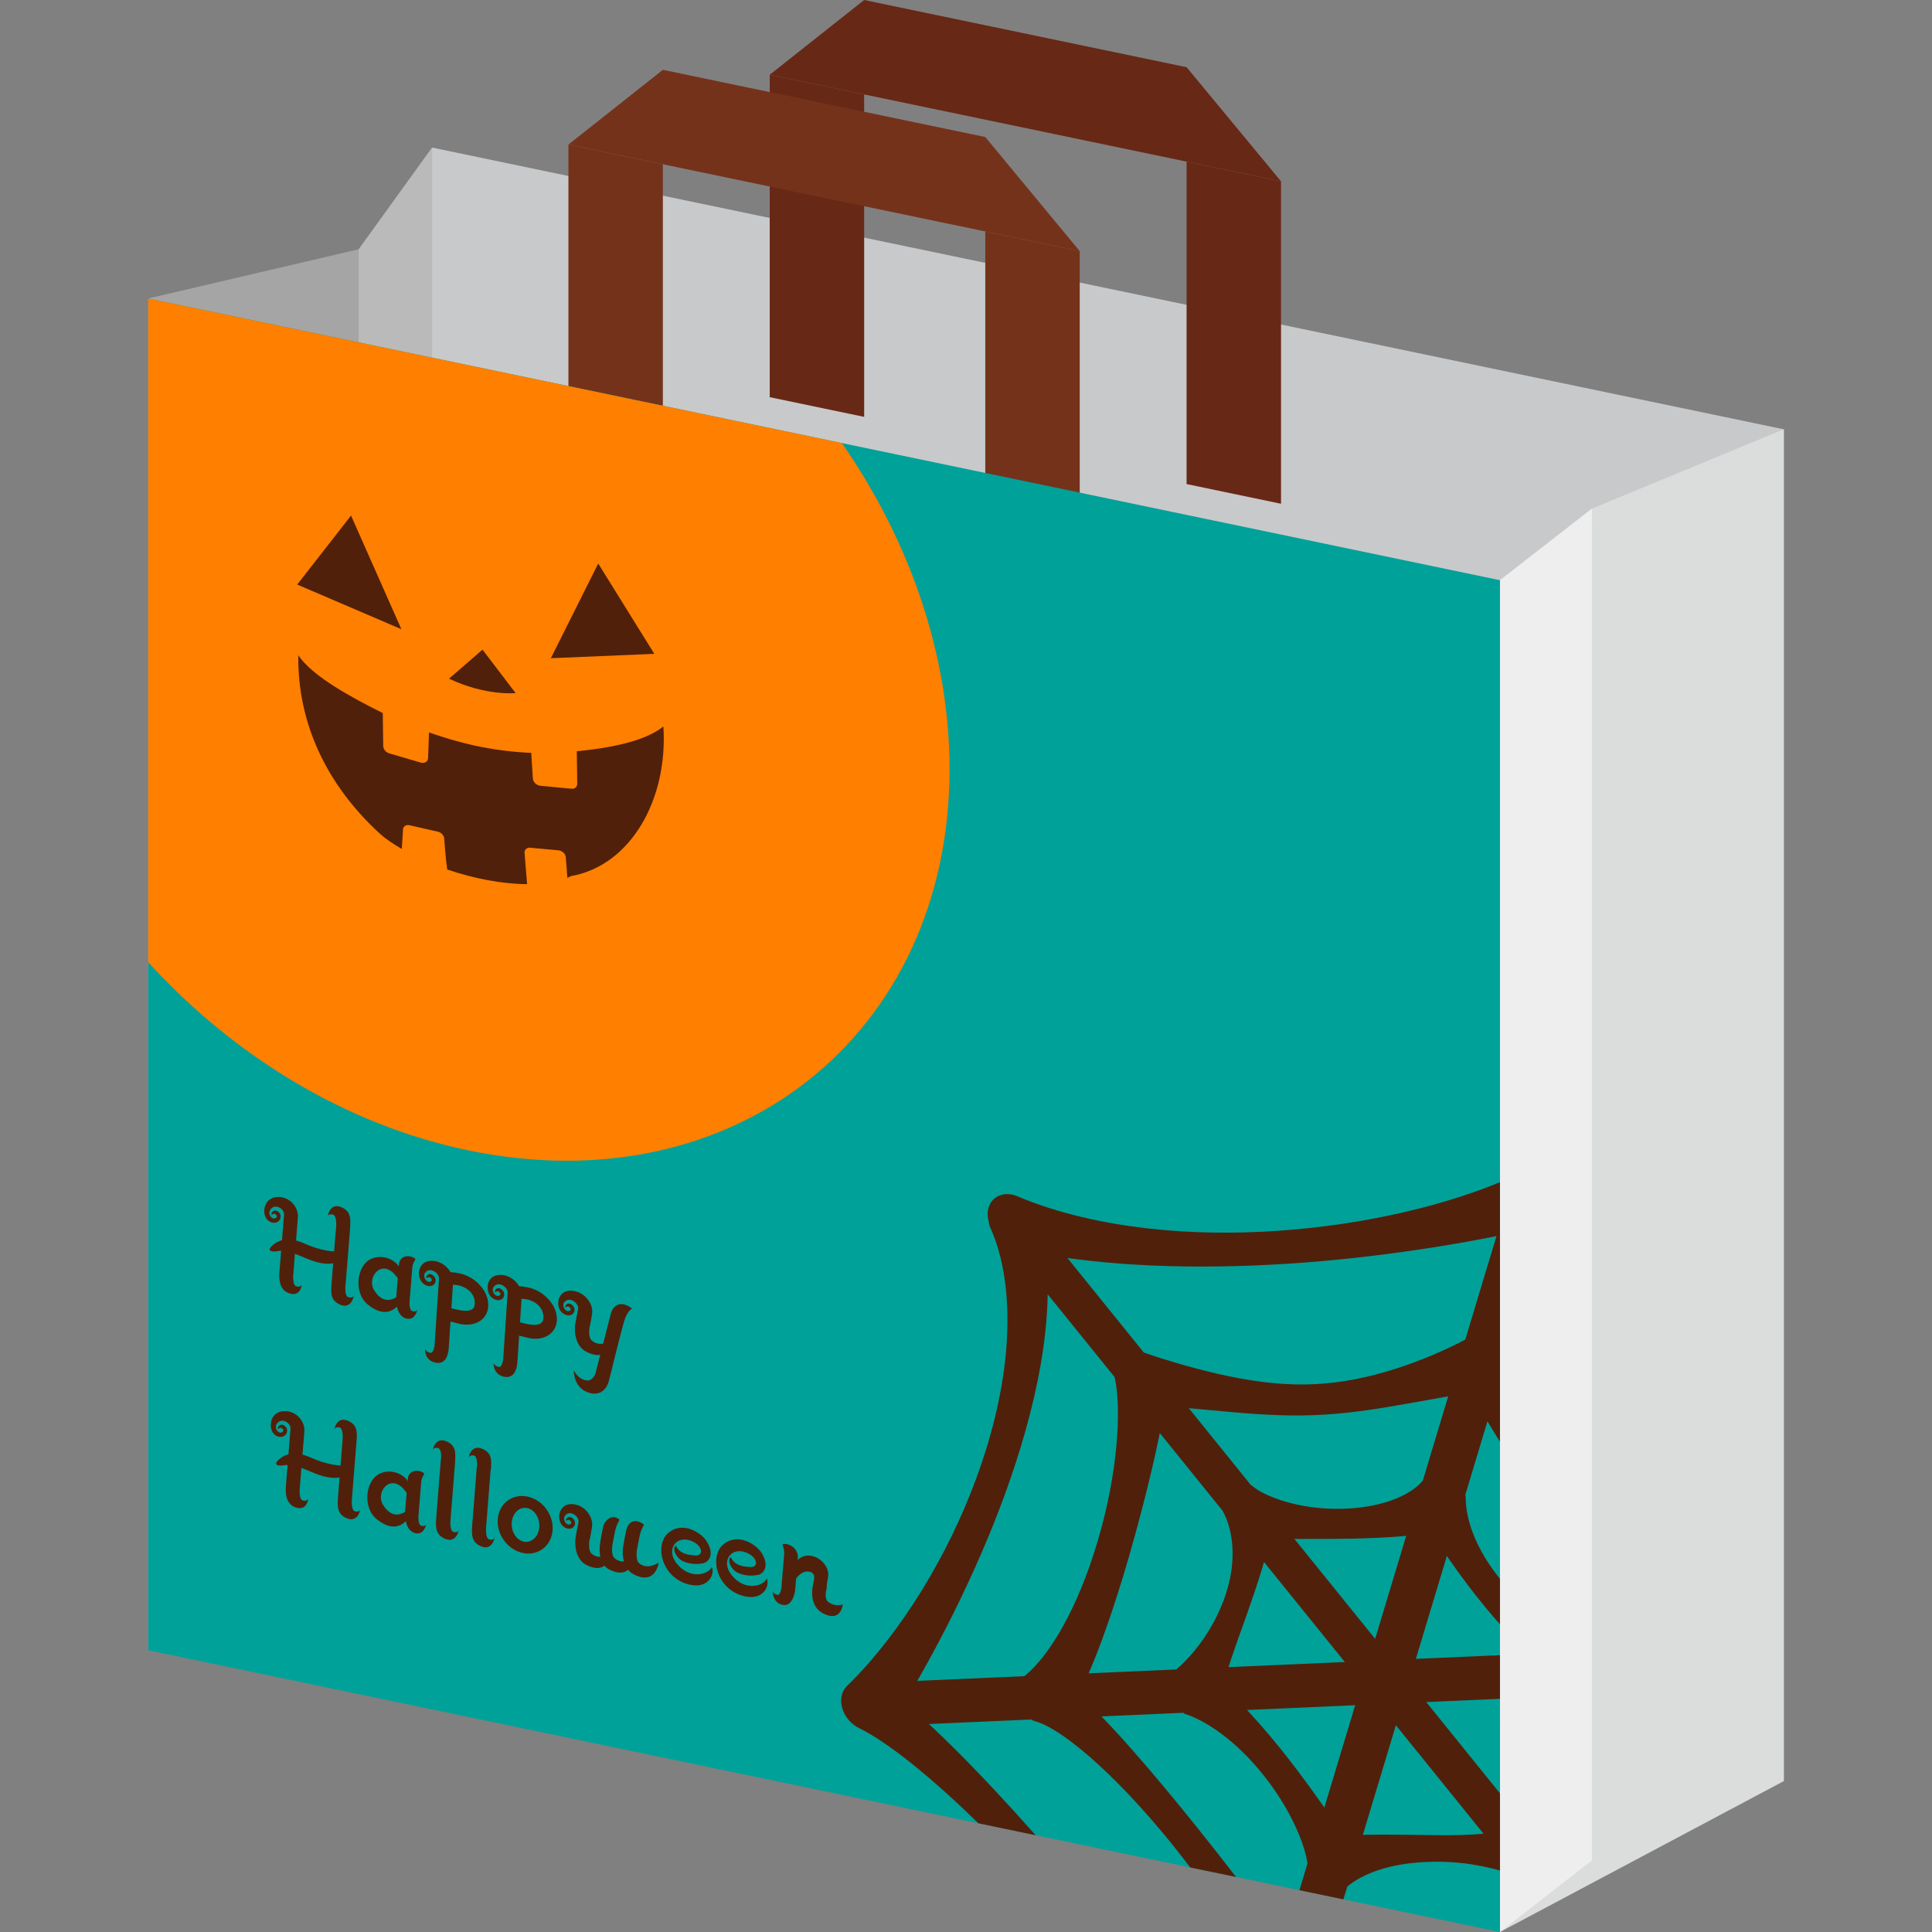 <?xml version="1.0" encoding="iso-8859-1"?>
<!-- Generator: Adobe Illustrator 15.1.0, SVG Export Plug-In . SVG Version: 6.00 Build 0)  -->
<!DOCTYPE svg PUBLIC "-//W3C//DTD SVG 1.1//EN" "http://www.w3.org/Graphics/SVG/1.1/DTD/svg11.dtd">
<svg version="1.1" id="_x32_" xmlns="http://www.w3.org/2000/svg" xmlns:xlink="http://www.w3.org/1999/xlink" x="0px" y="0px"
	 width="512px" height="512px" viewBox="0 0 512 512" style="enable-background:new 0 0 512 512;" xml:space="preserve">
<rect x="0" y="0" width="512" height="512" fill="#808080" stroke="none"/>
<g>
	<g>
		<polygon style="fill:#C8C9CA;" points="472.73,113.77 472.73,472.006 114.493,397.342 114.493,39.105 		"/>
		<g>
			<polygon style="fill:#682816;" points="229.01,110.473 203.983,105.257 203.983,19.81 229.01,25.025 			"/>
			<polygon style="fill:#682816;" points="339.484,48.053 314.458,42.834 229.01,25.025 203.983,19.81 229.01,0 314.458,17.809 			
				"/>
			<polygon style="fill:#682816;" points="339.484,133.499 314.458,128.281 314.458,42.834 339.484,48.053 			"/>
		</g>
		<polygon style="fill:#A5A5A5;" points="95.039,66.057 95.039,424.293 39.27,437.336 39.27,79.098 		"/>
		<polygon style="fill:#BABABA;" points="95.039,66.057 95.039,424.293 114.493,397.342 114.493,39.105 		"/>
		<polygon style="fill:#DBDCDC;" points="397.506,153.762 397.506,512 472.73,472.006 472.73,113.77 421.873,134.796 		"/>
		<polygon style="fill:#EEEEEF;" points="397.506,153.762 397.506,512 421.873,493.032 421.873,134.796 		"/>
	</g>
	<g>
		<g>
			<polygon style="fill:#75321B;" points="175.665,128.978 150.639,123.762 150.639,38.314 175.665,43.529 			"/>
			<polygon style="fill:#75321B;" points="286.139,66.555 261.112,61.338 175.665,43.529 150.639,38.314 175.665,18.503 
				261.112,36.313 			"/>
			<polygon style="fill:#75321B;" points="286.139,152.002 261.112,146.785 261.112,61.338 286.139,66.555 			"/>
		</g>
		<polygon style="fill:#00A199;" points="397.506,153.762 397.506,512 39.271,437.336 39.271,79.101 		"/>
		<path style="fill:#FF7F00;" d="M251.639,203.803c0,70.492-57.143,115.728-127.636,101.035
			c-32.517-6.777-62.194-25.124-84.731-49.842V79.101l183.833,38.313C240.944,143.083,251.639,173.311,251.639,203.803z"/>
		<g>
			<path style="fill:#51200B;" d="M397.506,382.053v-68.771c-0.735,0.308-1.477,0.607-2.223,0.902
				c-2.493,0.99-5.038,1.896-7.619,2.744c-5.159,1.697-10.461,3.14-15.845,4.386c-10.78,2.46-21.92,4.091-33.265,4.87
				c-11.336,0.768-22.91,0.669-34.536-0.653c-5.81-0.679-11.627-1.64-17.39-3.021c-1.444-0.348-2.882-0.717-4.312-1.105
				c-1.434-0.406-2.857-0.814-4.276-1.273c-2.835-0.904-5.646-1.917-8.391-3.097c-0.881-0.374-1.842-0.595-2.774-0.591
				c-3.511,0.027-5.745,3.021-4.988,6.693l0.369,1.791c1.189,2.525,2.105,5.237,2.806,8.021c0.357,1.395,0.645,2.805,0.898,4.227
				c0.246,1.424,0.442,2.861,0.6,4.299c0.615,5.758,0.534,11.576,0,17.285c-0.543,5.714-1.548,11.336-2.875,16.833
				c-1.336,5.497-3.003,10.865-4.925,16.099c-3.858,10.465-8.714,20.406-14.416,29.69c-2.853,4.641-5.924,9.108-9.217,13.374
				c-1.651,2.123-3.35,4.204-5.12,6.214c-1.772,2.01-3.589,3.952-5.523,5.806c-0.59,0.57-1.065,1.324-1.326,2.209
				c-0.973,3.268,1.055,7.293,4.525,8.989l0.054,0.026c2.393,1.166,4.941,2.785,7.455,4.539c1.259,0.877,2.517,1.801,3.769,2.756
				c1.251,0.949,2.499,1.936,3.735,2.941c4.952,4.037,9.792,8.396,14.494,12.93c0.697,0.666,1.391,1.341,2.08,2.022l15.188,3.165
				c-3.54-3.991-7.133-7.948-10.787-11.866c-4.64-4.949-9.367-9.845-14.344-14.633c-1.037-0.997-2.084-1.985-3.146-2.974
				l27.044-1.191c0.463,0.244,0.953,0.438,1.465,0.576c1.294,0.352,2.898,1.151,4.493,2.109c1.609,0.961,3.247,2.107,4.87,3.335
				c3.246,2.468,6.424,5.29,9.506,8.242c3.082,2.964,6.071,6.081,8.968,9.295c2.896,3.218,5.701,6.525,8.422,9.907
				c1.52,1.893,3.015,3.806,4.47,5.737l12.145,2.532c-3.389-4.395-6.808-8.74-10.271-13.066
				c-5.602-6.984-11.306-13.893-17.317-20.721c-2.6-2.95-5.26-5.871-8.084-8.773l21.751-0.959l0.189,0.234
				c1.975,0.607,3.915,1.549,5.817,2.648c1.898,1.111,3.75,2.416,5.534,3.843c3.568,2.873,6.846,6.274,9.771,9.954
				c2.924,3.683,5.495,7.664,7.562,11.799c1.026,2.068,1.944,4.17,2.666,6.279c0.176,0.526,0.348,1.053,0.505,1.578
				c0.15,0.527,0.305,1.046,0.422,1.568c0.168,0.682,0.301,1.353,0.397,2.012l-2.138,7.104l11.65,2.428l1.02-3.377
				c1.266-1.089,2.703-1.959,4.218-2.725c1.706-0.85,3.522-1.541,5.417-2.08c3.79-1.086,7.866-1.619,12.045-1.752
				c4.18-0.145,8.48,0.126,12.859,0.921c1.96,0.357,3.934,0.806,5.928,1.37v-20.461l-19.537-24.183l19.537-0.86v-11.566
				l-22.283,0.982l8.216-27.273c0.226,0.334,0.454,0.669,0.679,0.998c1.526,2.202,3.09,4.352,4.681,6.463
				c1.587,2.109,3.21,4.182,4.892,6.197c1.25,1.505,2.526,2.987,3.816,4.441v-12.045c-0.753-0.936-1.479-1.891-2.166-2.867
				c-1.329-1.887-2.513-3.85-3.514-5.863c-1.009-2.016-1.821-4.08-2.41-6.157c-0.583-2.078-0.969-4.164-0.962-6.228
				c0-0.361-0.043-0.76-0.132-1.148l5.87-19.487C395.272,378.476,396.376,380.278,397.506,382.053z M283.057,428.457
				c-1.616,3.139-3.386,6.154-5.373,8.916c-0.99,1.38-2.034,2.697-3.143,3.906c-0.548,0.613-1.123,1.185-1.702,1.734
				c-0.293,0.271-0.586,0.539-0.886,0.791l-0.455,0.369l-0.035,0.027l-28.362,1.25c3.397-5.959,6.64-11.982,9.678-18.131
				c5.048-10.178,9.643-20.623,13.589-31.463c1.967-5.421,3.772-10.941,5.363-16.586c1.592-5.648,2.964-11.424,4.015-17.382
				c1.041-5.964,1.771-12.11,1.899-18.558c0.002-0.109,0.002-0.223,0.002-0.334l17.721,21.926c0.35,1.436,0.561,3.041,0.696,4.65
				c0.086,0.922,0.125,1.857,0.168,2.795c0.025,0.938,0.04,1.883,0.035,2.824c-0.017,3.783-0.321,7.56-0.765,11.301
				c-0.918,7.473-2.495,14.781-4.576,21.82C288.841,415.347,286.271,422.156,283.057,428.457z M324.193,424.324
				c-1.43,3.765-3.34,7.293-5.642,10.537c-1.158,1.621-2.406,3.18-3.783,4.645c-0.686,0.732-1.395,1.453-2.146,2.135
				c-0.288,0.265-0.585,0.525-0.886,0.785l-23.232,1.024c1.352-3.124,2.586-6.268,3.737-9.425c2.61-7.161,4.888-14.387,7-21.691
				c2.099-7.309,4.043-14.673,5.835-22.186c0.814-3.406,1.576-6.852,2.284-10.376L323.95,400.3c0.519,0.894,0.926,1.812,1.266,2.755
				c0.189,0.501,0.336,1.007,0.494,1.518c0.132,0.51,0.265,1.023,0.374,1.541c0.44,2.076,0.602,4.18,0.562,6.26
				C326.553,416.54,325.623,420.568,324.193,424.324z M326.188,439.904c1.355-4.091,2.828-8.094,4.266-12.146
				c1.427-4.063,2.846-8.153,4.133-12.486c0.132-0.438,0.261-0.883,0.387-1.325l21.419,26.507l-30.819,1.358
				C325.777,441.171,325.981,440.539,326.188,439.904z M343.027,407.826c0.555,0.003,1.103,0.003,1.647,0.008
				c4.602,0.004,9.107,0.001,13.63-0.076c4.52-0.09,9.027-0.273,13.61-0.674c0.247-0.021,0.494-0.043,0.74-0.065l-8.223,27.298
				L343.027,407.826z M350.969,479.015c-0.125-0.176-0.248-0.352-0.372-0.524c-3.015-4.286-6.071-8.462-9.277-12.574
				c-3.211-4.108-6.583-8.131-10.212-12.075c-0.207-0.226-0.417-0.452-0.629-0.679l28.659-1.265L350.969,479.015z M393.152,485.951
				c-0.912,0.088-1.827,0.158-2.746,0.219c-4.341,0.268-8.73,0.201-13.164,0.125c-4.429-0.061-8.888-0.123-13.436-0.086
				c-0.873,0.009-1.747,0.018-2.628,0.027l8.745-29.035L393.152,485.951z M377.074,392.346c-0.95,1.18-2.191,2.16-3.553,3.014
				c-1.56,0.959-3.294,1.752-5.127,2.384c-3.68,1.256-7.73,1.899-11.889,2.072c-4.161,0.173-8.466-0.153-12.745-1.077
				c-2.134-0.465-4.266-1.074-6.317-1.879c-0.512-0.202-1.02-0.42-1.516-0.639c-0.501-0.234-0.991-0.465-1.463-0.72
				c-0.476-0.249-0.938-0.521-1.372-0.801c-0.215-0.146-0.43-0.29-0.63-0.439c-0.096-0.073-0.214-0.155-0.282-0.223l-0.058-0.057
				l-0.028-0.022l-0.05-0.037l-0.197-0.141l-0.386-0.273l-16.428-20.333c3.739,0.337,7.493,0.713,11.265,1.036
				c4.022,0.354,8.069,0.658,12.113,0.808c4.04,0.149,8.076,0.129,12.057-0.098c7.965-0.449,15.618-1.71,23.145-3.059
				c3.403-0.603,6.789-1.23,10.183-1.825L377.074,392.346z M384.904,356.732c-0.808,0.4-1.634,0.771-2.452,1.147l-2.478,1.09
				c-3.322,1.41-6.704,2.673-10.145,3.777c-6.878,2.195-13.999,3.724-21.372,4.069c-3.682,0.183-7.43,0.074-11.226-0.292
				c-3.793-0.368-7.641-0.995-11.519-1.79c-3.877-0.804-7.785-1.786-11.71-2.887c-1.963-0.551-3.927-1.135-5.896-1.758
				c-1.662-0.525-3.325-1.072-4.994-1.667l-20.226-25.034c7.576,1.047,15.013,1.664,22.378,1.986
				c12.052,0.524,23.874,0.282,35.56-0.443c11.679-0.744,23.202-2.008,34.621-3.693c5.714-0.834,11.395-1.792,17.062-2.863
				c1.362-0.256,2.721-0.52,4.079-0.795l-8.262,27.417C387.199,355.606,386.055,356.178,384.904,356.732z"/>
		</g>
		<g>
			<path style="fill:#51200B;" d="M175.806,192.523c-5.127,4.137-14.906,5.773-22.951,6.57l0.122,8.578
				c0.013,0.852-0.617,1.44-1.534,1.352l-8.224-0.779c-0.499-0.046-0.983-0.283-1.366-0.656c-0.385-0.372-0.611-0.846-0.641-1.311
				l-0.425-6.755c-4.57-0.198-9.048-0.754-13.127-1.548c-4.139-0.803-8.975-2.123-13.961-3.875l-0.254,6.798
				c-0.018,0.454-0.239,0.835-0.612,1.063c-0.377,0.223-0.87,0.269-1.367,0.124l-8.284-2.427c-0.925-0.268-1.607-1.112-1.62-1.964
				l-0.124-8.732c-8.116-4.015-18.637-9.712-22.381-15.301c-0.248,17.942,7.489,34.255,21.423,47.101
				c1.728,1.59,3.761,2.906,5.996,4.219l0.318-4.898c-0.052-0.466,0.11-0.881,0.447-1.145c0.335-0.267,0.809-0.354,1.304-0.24
				l7.505,1.709c0.847,0.192,1.556,0.921,1.664,1.715c0,0,0.308,4.867,0.801,8.3c7.047,2.413,14.6,3.858,21.17,3.886l-0.674-8.279
				c-0.067-0.854,0.591-1.459,1.505-1.373l7.488,0.688c0.471,0.045,0.941,0.266,1.308,0.617c0.363,0.348,0.59,0.794,0.623,1.233
				l0.423,5.461c0.399-0.159,0.691-0.433,1.13-0.512C167.004,229.324,177.059,212.08,175.806,192.523z"/>
			<g>
				<path style="fill:#51200B;" d="M118.993,179.854l8.88-7.686l8.767,11.503C136.64,183.671,128.833,184.51,118.993,179.854z"/>
				<polygon style="fill:#51200B;" points="106.373,166.749 93.028,136.631 78.762,154.914 				"/>
				<polygon style="fill:#51200B;" points="145.976,174.433 158.533,149.341 173.403,173.275 				"/>
			</g>
		</g>
		<g>
			<path style="fill:#51200B;" d="M149.421,348.203c-2.362-1.34-1.935-5.941,1.473-6.145c3.599-0.213,6.477,3.214,6.016,6.144
				c-0.462,2.93-0.68,3.522-0.68,3.522s-0.442,2.629,0.596,3.531c2.325,2.019,5.377-0.072,5.377-0.072s-0.771,6.189-6.898,3.001
				c-2.596-1.347-3.233-4.852-2.85-7.291c0.386-2.44,0.539-2.63,0.762-4.04c0.225-1.411-2.216-3.396-3.621-1.824
				c-0.502,0.561-0.36,1.488,0.206,2.08c0.711,0.744,1.862,0.24,1.293-0.508c-0.395-0.516-0.944-0.399-1.026-0.255
				c-0.089,0.196-0.288,0.142-0.233-0.201c0.077-0.487,0.916-1.074,1.769-0.335c1.25,1.084,0.484,2.382-0.146,2.613
				C150.827,348.654,150.28,348.691,149.421,348.203z"/>
			<path style="fill:#51200B;" d="M71.68,323.84c-2.386-0.987-2.285-5.748,1.006-6.504c3.474-0.795,6.505,2.24,6.257,5.299
				c-0.244,3.063-1.188,14.777-1.188,14.777s-0.399,3.251,0.824,3.506c1.221,0.256,1.377-0.49,1.377-0.49s-0.186,2.994-2.86,2.436
				c-2.674-0.561-3.252-3.14-3.048-5.692c0.206-2.548,1.112-13.843,1.231-15.315c0.117-1.475-2.391-3.107-3.645-1.281
				c-0.447,0.656-0.249,1.575,0.341,2.092c0.741,0.643,1.821-0.061,1.217-0.729c-0.414-0.463-0.943-0.253-1.013-0.096
				c-0.075,0.217-0.269,0.193-0.24-0.167c0.039-0.509,0.814-1.243,1.691-0.625c1.289,0.901,0.633,2.351,0.04,2.688
				S72.547,324.199,71.68,323.84z"/>
			<path style="fill:#51200B;" d="M92.4,343.801c-1.223-0.255-0.82-3.373-0.82-3.373l1.19-14.684l-0.109-0.023l0.102-0.113
				c0.206-2.549,0.27-4.656-2.377-5.723c-2.961-1.195-3.539,2.381-3.539,2.381s0.155-0.646,1.377-0.391
				c0.917,0.193,0.914,2.369,0.864,3.102l0.018,0.002c-0.119,0.721-1.026,12.663-1.233,15.215c-0.203,2.551-0.276,4.526,2.368,5.596
				c2.962,1.193,3.54-2.444,3.54-2.444S93.622,344.055,92.4,343.801z"/>
			<path style="fill:#51200B;" d="M72.051,330.178c1.016-0.896,3.465-2.971,8.711-0.597c3.731,1.687,7.955,2.53,10.224,1.793
				l-0.245,2.35c0,0-2.427,2.722-9.171-0.069c-2.818-1.166-5.686-2.493-7.927-2.1C71.401,331.952,70.948,331.151,72.051,330.178z"/>
			<path style="fill:#51200B;" d="M105.864,336.318c-0.112-1.789-4.036-4.371-7.641-2.633c-3.731,1.797-4.586,9.021-0.676,12.1
				c4.125,3.246,6.529,1.673,8.038,0.119l0.221-2.754c0,0-3.568,3.707-6.628-1.175c-2.169-3.458,2.021-8.604,5.725-3.886
				c2.276,2.899,1.047,0.94,1.047,0.94L105.864,336.318z"/>
			<path style="fill:#51200B;" d="M109.339,347.488c-1.148-0.24-0.74-3.296-0.74-3.296l0.664-8.263
				c0.137-1.705,1.194-2.115,0.627-2.471c-1.828-1.139-4.007-0.512-4.189,1.728c-0.11,1.386-0.702,8.742-0.702,8.742
				s-0.234,4.349,2.256,5.353c2.789,1.123,3.357-2.26,3.357-2.26S110.491,347.728,109.339,347.488z"/>
			<path style="fill:#51200B;" d="M118.934,357.11c-0.167,2.509-1.115,4.675-3.829,3.929c-2.714-0.742-2.468-3.664-2.468-3.664
				s0.045,0.779,1.284,1.12c1.241,0.339,1.316-2.926,1.316-2.926l0.104-1.677c0,0,0.906-13.604,1.002-15.055
				c0.097-1.45-2.46-3.243-3.699-1.522c-0.441,0.615-0.223,1.539,0.381,2.089c0.762,0.691,1.847,0.076,1.221-0.631
				c-0.428-0.486-0.955-0.318-1.023-0.167c-0.072,0.21-0.27,0.172-0.246-0.181c0.033-0.501,0.804-1.173,1.702-0.498
				c1.313,0.983,0.676,2.369,0.082,2.662c-0.596,0.29-1.13,0.377-2.015-0.04c-2.426-1.149-2.402-5.854,0.915-6.365
				c3.501-0.54,6.613,2.679,6.414,5.69c-0.201,3.011-0.967,14.541-0.967,14.541L118.934,357.11z"/>
			<path style="fill:#51200B;" d="M127.451,340.904c-1.328-1.595-3.147-2.772-5.122-3.311c-0.62-0.174-2.897-0.689-4.147-0.32
				l0.321,3.038c0.313,0.034,2.807,0.244,3.132,0.331c2.667,0.732,4.269,2.545,4.191,4.852c-0.101,3.033-4.476,1.67-7.141,0.94
				c-0.324-0.091-0.639-0.204-0.942-0.34l-0.46,3.518c0.581,0.292,3.55,0.956,4.174,1.128c1.974,0.539,3.881,0.383,5.368-0.439
				c1.534-0.848,2.444-2.299,2.563-4.084C129.507,344.434,128.818,342.547,127.451,340.904z"/>
			<path style="fill:#51200B;" d="M137.123,360.846c-0.167,2.51-1.118,4.672-3.831,3.927c-2.713-0.743-2.47-3.663-2.47-3.663
				s0.047,0.78,1.286,1.117c1.24,0.34,1.315-2.926,1.315-2.926l0.105-1.672c0,0,0.907-13.606,1.003-15.059
				c0.096-1.447-2.461-3.242-3.699-1.521c-0.442,0.616-0.226,1.539,0.378,2.09c0.762,0.689,1.847,0.078,1.222-0.63
				c-0.427-0.486-0.957-0.32-1.024-0.169c-0.069,0.209-0.269,0.172-0.246-0.18c0.033-0.502,0.804-1.172,1.703-0.499
				c1.314,0.986,0.676,2.372,0.081,2.665c-0.595,0.289-1.13,0.375-2.012-0.045c-2.428-1.146-2.402-5.852,0.913-6.362
				c3.502-0.54,6.614,2.679,6.413,5.689c-0.199,3.011-0.965,14.54-0.965,14.54L137.123,360.846z"/>
			<path style="fill:#51200B;" d="M165.487,349.881c-0.853,2.762-3.508,13.619-3.508,13.619l-0.644,2.525
				c-0.604,2.354-2.654,4.25-5.968,2.795c-3.423-1.5-3.322-5.695-3.322-5.695s1.139,2.473,3.484,2.711
				c1.652,0.17,2.297-1.942,2.297-1.942l0.398-1.57c0,0,3.316-12.728,3.633-14.103c0.429-1.857,2.234-3.98,5.64-1.469
				C166.482,347.451,165.841,348.738,165.487,349.881z"/>
			<path style="fill:#51200B;" d="M145.637,344.638c-1.328-1.595-3.145-2.771-5.119-3.312c-0.623-0.172-2.898-0.688-4.148-0.32
				l0.322,3.042c0.312,0.031,2.806,0.238,3.131,0.329c2.664,0.73,4.268,2.545,4.192,4.853c-0.102,3.03-4.476,1.67-7.142,0.938
				c-0.323-0.088-0.641-0.204-0.942-0.339l-0.462,3.517c0.584,0.289,3.552,0.955,4.176,1.129c1.974,0.538,3.88,0.382,5.366-0.439
				c1.536-0.847,2.446-2.299,2.564-4.082C147.692,348.166,147.005,346.28,145.637,344.638z"/>
			<g>
				<g>
					<path style="fill:#51200B;" d="M149.627,404.765c-2.286-1.313-1.846-5.911,1.455-6.151c3.49-0.255,6.268,3.139,5.803,6.066
						c-0.46,2.928-0.675,3.523-0.675,3.523s-0.439,2.631,0.561,3.521c2.244,1.989,5.212-0.134,5.212-0.134s-0.778,6.185-6.702,3.075
						c-2.509-1.32-3.112-4.812-2.727-7.252c0.386-2.441,0.534-2.633,0.758-4.041c0.222-1.41-2.133-3.362-3.502-1.781
						c-0.489,0.568-0.354,1.49,0.189,2.076c0.686,0.732,1.809,0.218,1.258-0.52c-0.378-0.512-0.914-0.391-0.995-0.246
						c-0.088,0.198-0.28,0.145-0.226-0.195c0.077-0.488,0.894-1.083,1.718-0.355c1.209,1.066,0.456,2.372-0.154,2.61
						C150.989,405.199,150.457,405.24,149.627,404.765z"/>
					<path style="fill:#51200B;" d="M162.971,405.898c-0.568,2.887-0.674,3.521-0.674,3.521s-0.441,2.635,0.56,3.52
						c2.243,1.993,5.213-0.13,5.213-0.13s-0.779,6.185-6.7,3.075c-2.514-1.32-2.688-4.725-2.305-7.166
						c0.386-2.438,0.61-3.086,0.76-4.041c0.228-1.465,2.242-3.716,4.305-1.988C164.195,402.987,163.368,403.883,162.971,405.898z"/>
					<path style="fill:#51200B;" d="M169.47,407.201c-0.569,2.887-0.675,3.521-0.675,3.521s-0.442,2.63,0.559,3.52
						c2.246,1.993,5.213-0.134,5.213-0.134s-0.78,6.188-6.702,3.076c-2.51-1.319-3.112-4.809-2.727-7.248
						c0.385-2.441,0.758-4.043,0.758-4.043c0.332-2.16,1.915-3.887,4.732-1.902C170.695,404.285,169.867,405.188,169.47,407.201z"/>
				</g>
				<path style="fill:#51200B;" d="M120.228,406c-1.222-0.253-0.799-3.672-0.799-3.672l1.191-14.986l-0.146-0.03l0.1,0.192
					c0.207-2.551,0.271-4.51-2.376-5.576c-2.962-1.193-3.538,2.455-3.538,2.455s0.153-0.904,1.377-0.65
					c0.917,0.191,0.914,2.102,0.862,2.835l-0.05-0.011c-0.122,1.467-1.028,12.967-1.232,15.516
					c-0.208,2.548-0.246,4.686,2.403,5.754c2.961,1.193,3.563-2.363,3.563-2.363S121.451,406.256,120.228,406z"/>
				<path style="fill:#51200B;" d="M129.702,407.979c-1.222-0.255-0.846-3.685-0.846-3.685l1.189-14.988l-0.053-0.01l0.101,0.189
					c0.205-2.548,0.271-4.505-2.374-5.57c-2.963-1.195-3.54,2.454-3.54,2.454s0.157-0.907,1.379-0.649
					c0.916,0.19,0.914,2.1,0.862,2.832l-0.042-0.01c-0.119,1.466-1.027,12.967-1.232,15.516c-0.202,2.552-0.249,4.686,2.397,5.755
					c2.963,1.193,3.539-2.37,3.539-2.37S130.926,408.232,129.702,407.979z"/>
				<path style="fill:#51200B;" d="M73.393,380.582c-2.386-0.99-2.286-5.75,1.003-6.506c3.476-0.795,6.506,2.239,6.261,5.299
					c-0.248,3.058-1.188,14.773-1.188,14.773s-0.4,3.252,0.822,3.51c1.221,0.254,1.378-0.49,1.378-0.49s-0.185,2.99-2.859,2.434
					s-3.254-3.137-3.049-5.689c0.206-2.55,1.113-13.844,1.23-15.318c0.117-1.473-2.389-3.105-3.643-1.277
					c-0.449,0.654-0.252,1.574,0.34,2.086c0.741,0.645,1.824-0.054,1.217-0.726c-0.415-0.459-0.943-0.255-1.013-0.094
					c-0.074,0.213-0.271,0.19-0.24-0.169c0.041-0.508,0.813-1.241,1.69-0.625c1.291,0.902,0.635,2.352,0.04,2.688
					C74.79,380.814,74.26,380.938,73.393,380.582z"/>
				<path style="fill:#51200B;" d="M94.111,400.541c-1.223-0.256-0.817-3.668-0.817-3.668l1.191-14.979l-0.112-0.023l0.102,0.182
					c0.206-2.551,0.271-4.51-2.376-5.576c-2.964-1.195-3.538,2.453-3.538,2.453s0.156-0.898,1.375-0.645
					c0.918,0.193,0.918,2.112,0.864,2.842l0.02,0.005c-0.121,1.466-1.028,12.958-1.234,15.503c-0.204,2.551-0.278,4.678,2.367,5.746
					c2.965,1.193,3.541-2.37,3.541-2.37S95.334,400.795,94.111,400.541z"/>
				<path style="fill:#51200B;" d="M73.764,386.918c1.018-0.896,3.463-2.975,8.712-0.598c3.731,1.688,7.957,2.527,10.225,1.791
					l-0.248,2.352c0,0-2.428,2.723-9.171-0.07c-2.819-1.165-5.684-2.493-7.926-2.098C73.113,388.691,72.662,387.889,73.764,386.918z
					"/>
				<path style="fill:#51200B;" d="M108.215,393.188c-0.112-1.789-4.033-4.371-7.64-2.631c-3.73,1.797-4.586,9.021-0.677,12.1
					c4.125,3.246,6.528,1.675,8.039,0.121l0.222-2.754c0,0-3.567,3.703-6.629-1.178c-2.167-3.461,2.022-8.601,5.723-3.889
					c2.279,2.902,1.049,0.945,1.049,0.945L108.215,393.188z"/>
				<path style="fill:#51200B;" d="M111.693,404.359c-1.151-0.242-0.744-3.294-0.744-3.294l0.665-8.263
					c0.137-1.707,1.193-2.121,0.626-2.475c-1.827-1.142-4.008-0.511-4.188,1.729c-0.112,1.389-0.701,8.745-0.701,8.745
					s-0.234,4.346,2.255,5.351c2.787,1.121,3.356-2.262,3.356-2.262S112.842,404.598,111.693,404.359z"/>
				<path style="fill:#51200B;" d="M205.906,422.635c1.165,0.336,1.248-2.734,1.248-2.734l0.661-8.098
					c0.138-1.672-0.834-2.576-0.22-2.633c1.97-0.176,4.01,1.48,3.83,3.677c-0.111,1.354-0.699,8.566-0.699,8.566
					s-0.46,4.205-3.06,3.931c-2.911-0.309-2.934-3.766-2.934-3.766S204.741,422.301,205.906,422.635z"/>
				<path style="fill:#51200B;" d="M179.107,409.561c-1.098,0.957,0.172,3.33,1.736,4.105c1.73,0.864,3.781,0.967,5.519,0.609
					c1.415-0.295,3.175-2.338,0.827-5.939c-1.336-2.049-6.028-5.264-9.904-2.243c-3.875,3.018-2.175,11.404,4.555,13.605
					c5.942,1.947,7.674-2.708,6.814-4.418c-1.174,2.239-6.028,3.204-9.312-0.917c-2.821-3.538-0.393-7.146,3.167-6.22
					c3.662,0.956,4.293,4.278,1.681,4.063C182.926,412.102,180.169,412.027,179.107,409.561z"/>
				<path style="fill:#51200B;" d="M193.661,412.637c-1.097,0.957,0.177,3.328,1.736,4.107c1.732,0.859,3.783,0.964,5.52,0.607
					c1.416-0.294,3.176-2.34,0.829-5.939c-1.338-2.053-6.03-5.264-9.904-2.245c-3.878,3.022-2.174,11.404,4.555,13.606
					c5.939,1.945,7.673-2.709,6.812-4.419c-1.17,2.241-6.026,3.206-9.311-0.915c-2.822-3.54-0.393-7.146,3.167-6.217
					c3.661,0.955,4.293,4.274,1.684,4.059C197.481,415.177,194.725,415.102,193.661,412.637z"/>
				<path style="fill:#51200B;" d="M140.313,396.738c-3.976-1.135-7.708,1.236-8.334,5.291c-0.626,4.057,2.089,8.264,6.064,9.396
					c3.976,1.131,7.707-1.235,8.334-5.297C147.003,402.074,144.293,397.867,140.313,396.738z M142.864,405.131
					c-0.373,2.425-2.295,3.936-4.276,3.365c-1.988-0.563-3.298-2.994-2.921-5.415c0.373-2.427,2.294-3.933,4.277-3.372
					C141.933,400.277,143.242,402.709,142.864,405.131z"/>
				<path style="fill:#51200B;" d="M210.241,419.588c1.904-3.869,4.384-3.215,4.887-2.832c0.963,0.729,0.717,1.143,0.27,3.561
					c-0.568,3.088,0.215,5.939,2.73,7.252c4.813,2.508,5.223-2.415,5.223-2.415s-1.739,0.841-3.736-0.531
					c-1.376-0.944-0.559-3.519-0.559-3.519s0.021-1.515,0.334-2.836c1.073-4.486-5.881-8.875-8.951-3.649L210.241,419.588z"/>
			</g>
		</g>
	</g>
</g>
</svg>
